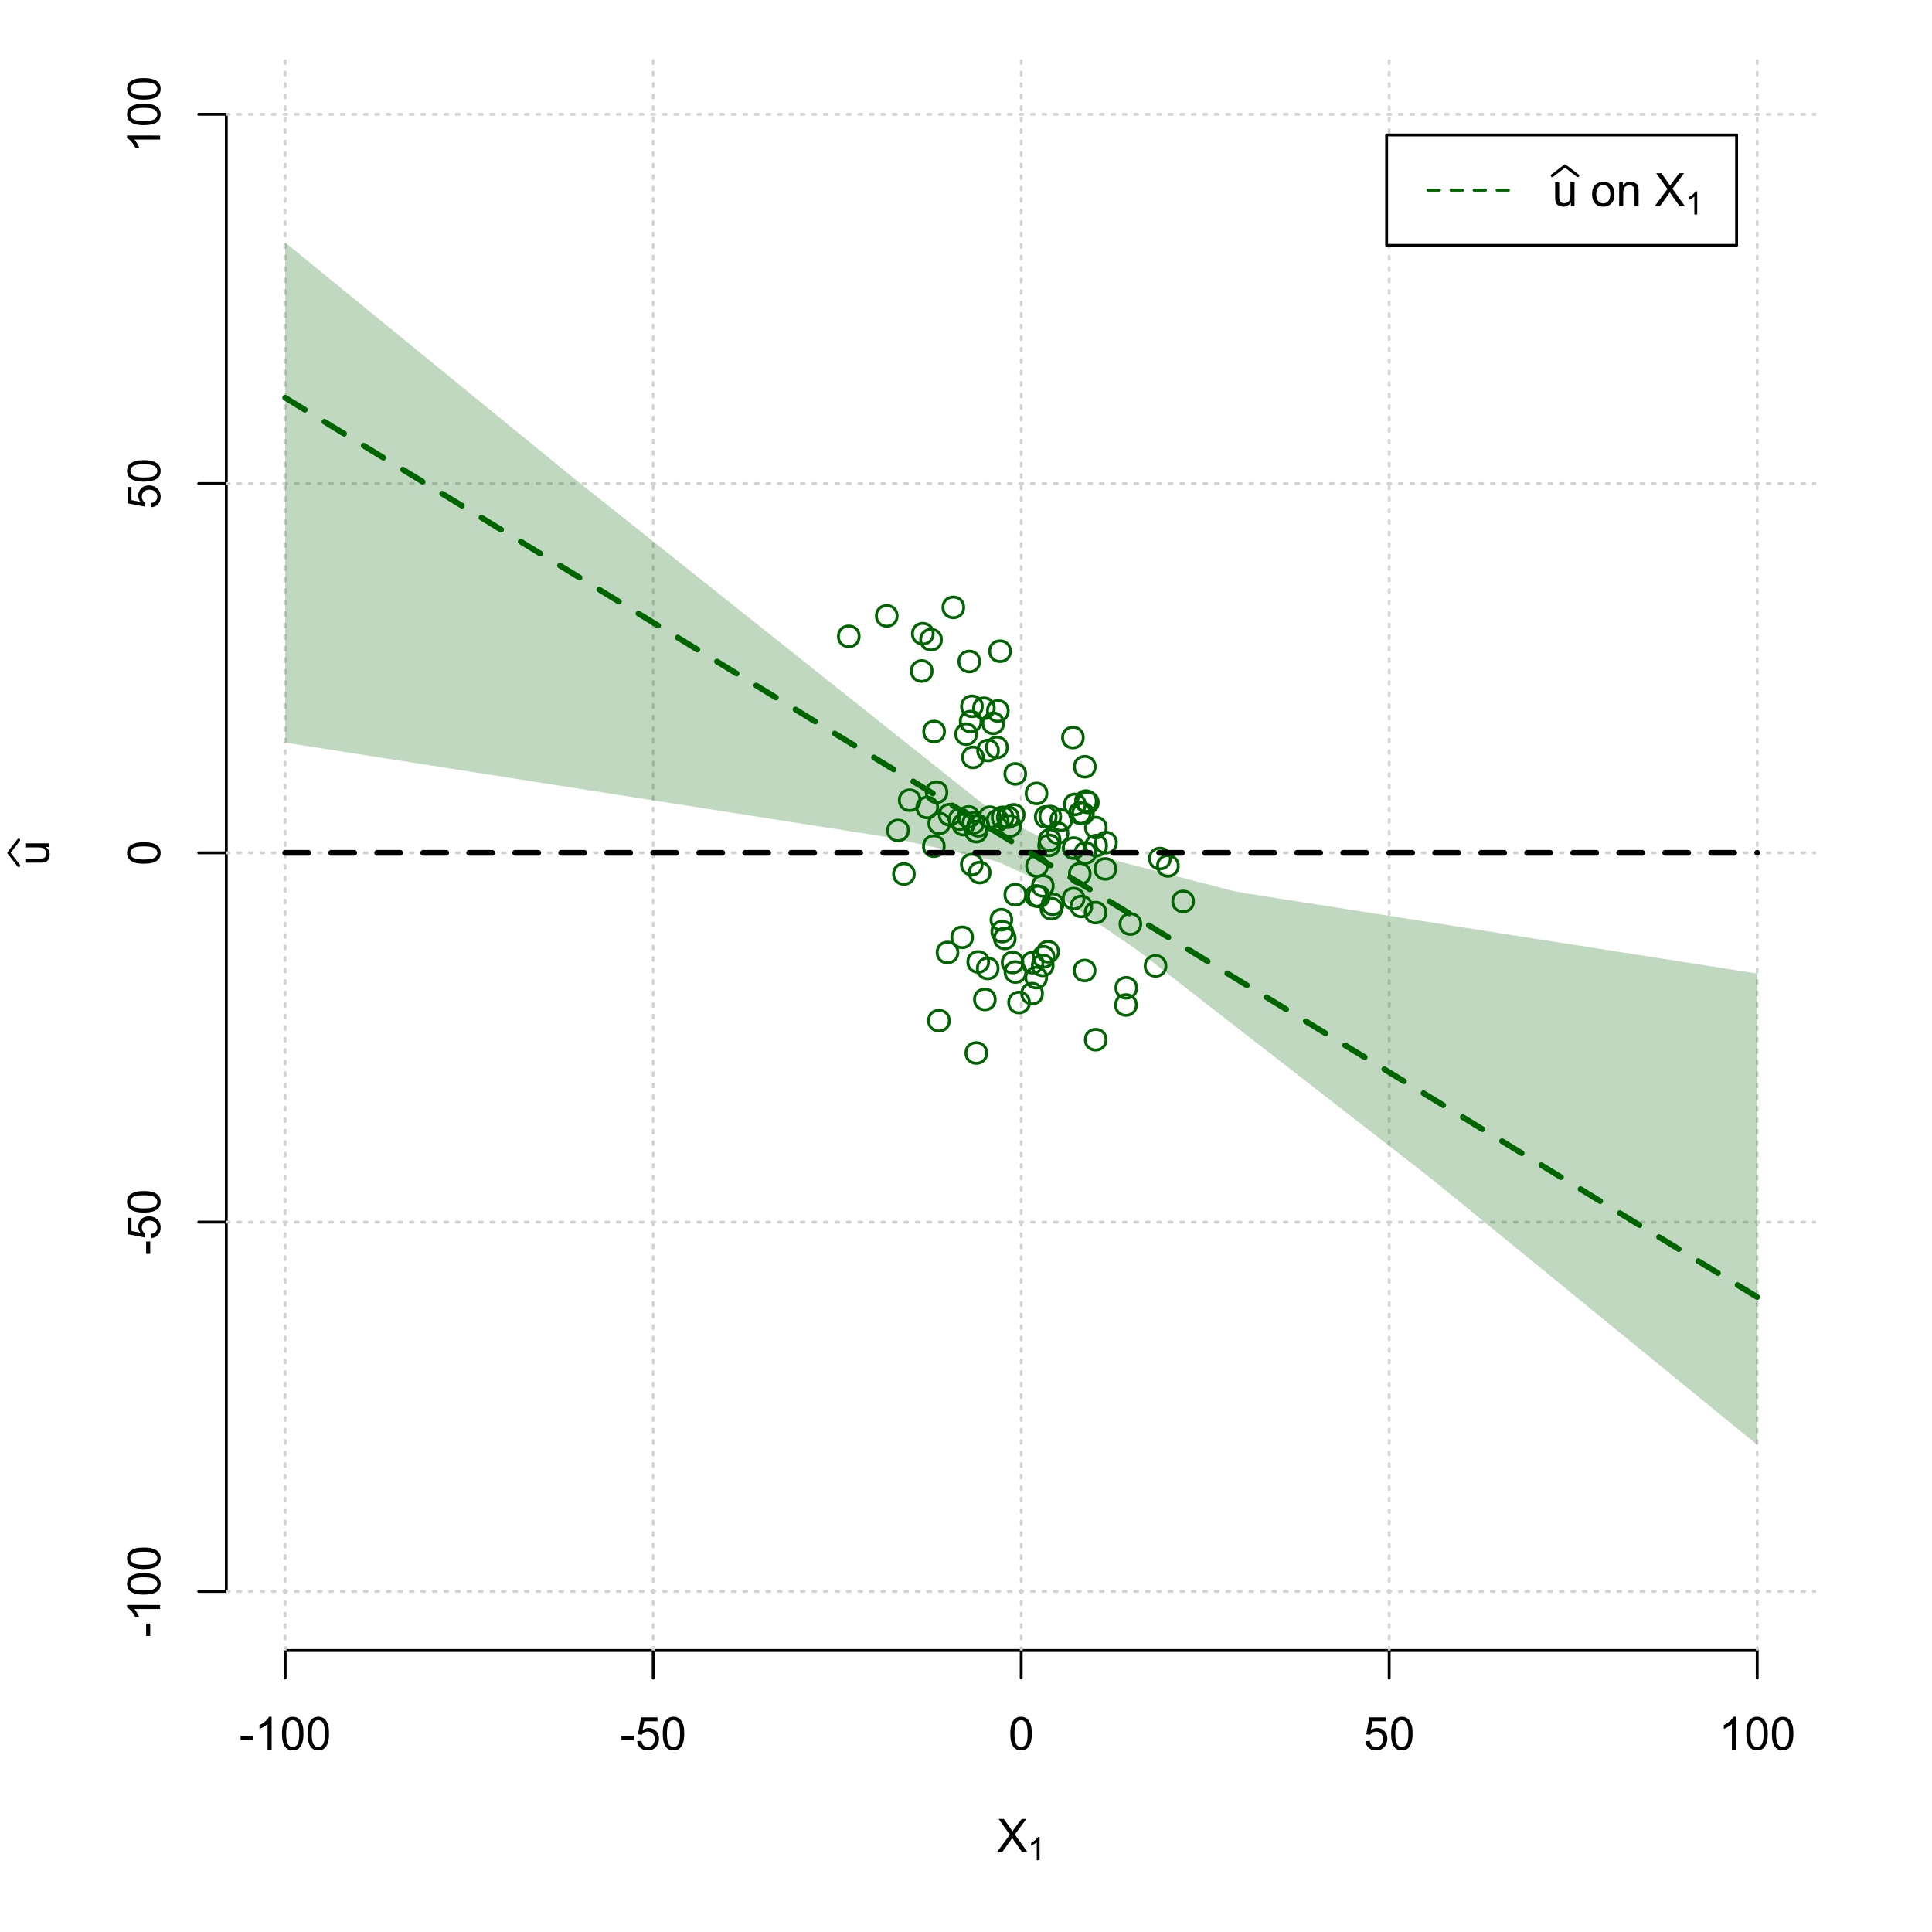 <?xml version="1.0" encoding="UTF-8"?>
<svg xmlns="http://www.w3.org/2000/svg" xmlns:xlink="http://www.w3.org/1999/xlink" width="504pt" height="504pt" viewBox="0 0 504 504" version="1.1">
<defs>
<g>
<symbol overflow="visible" id="glyph0-0">
<path style="stroke:none;" d="M 1.5 0 L 1.5 -7.5 L 7.5 -7.5 L 7.5 0 Z M 1.688 -0.188 L 7.312 -0.188 L 7.312 -7.312 L 1.688 -7.312 Z M 1.688 -0.188 "/>
</symbol>
<symbol overflow="visible" id="glyph0-1">
<path style="stroke:none;" d="M 0.055 0 L 3.375 -4.477 L 0.445 -8.59 L 1.797 -8.59 L 3.359 -6.387 C 3.68 -5.93 3.91 -5.578 4.047 -5.332 C 4.238 -5.645 4.465 -5.969 4.727 -6.312 L 6.457 -8.59 L 7.695 -8.59 L 4.676 -4.539 L 7.93 0 L 6.523 0 L 4.359 -3.062 C 4.238 -3.238 4.113 -3.43 3.984 -3.641 C 3.789 -3.324 3.652 -3.109 3.574 -2.992 L 1.418 0 Z M 0.055 0 "/>
</symbol>
<symbol overflow="visible" id="glyph0-2">
<path style="stroke:none;" d="M 0.383 -2.578 L 0.383 -3.641 L 3.621 -3.641 L 3.621 -2.578 Z M 0.383 -2.578 "/>
</symbol>
<symbol overflow="visible" id="glyph0-3">
<path style="stroke:none;" d="M 4.469 0 L 3.414 0 L 3.414 -6.719 C 3.16 -6.477 2.828 -6.234 2.414 -5.996 C 2 -5.75 1.629 -5.57 1.305 -5.449 L 1.305 -6.469 C 1.895 -6.742 2.41 -7.078 2.852 -7.477 C 3.293 -7.871 3.605 -8.254 3.789 -8.625 L 4.469 -8.625 Z M 4.469 0 "/>
</symbol>
<symbol overflow="visible" id="glyph0-4">
<path style="stroke:none;" d="M 0.5 -4.234 C 0.496 -5.246 0.602 -6.062 0.812 -6.688 C 1.02 -7.305 1.328 -7.785 1.742 -8.121 C 2.148 -8.457 2.668 -8.625 3.297 -8.625 C 3.758 -8.625 4.164 -8.531 4.512 -8.348 C 4.855 -8.16 5.141 -7.891 5.371 -7.543 C 5.594 -7.191 5.773 -6.766 5.906 -6.266 C 6.035 -5.762 6.098 -5.086 6.102 -4.234 C 6.098 -3.227 5.996 -2.414 5.789 -1.797 C 5.578 -1.176 5.266 -0.695 4.859 -0.359 C 4.445 -0.02 3.926 0.145 3.297 0.148 C 2.465 0.145 1.816 -0.148 1.348 -0.742 C 0.781 -1.457 0.496 -2.621 0.5 -4.234 Z M 1.582 -4.234 C 1.582 -2.824 1.746 -1.887 2.074 -1.418 C 2.402 -0.949 2.809 -0.715 3.297 -0.719 C 3.777 -0.715 4.184 -0.949 4.52 -1.422 C 4.848 -1.887 5.016 -2.824 5.016 -4.234 C 5.016 -5.648 4.848 -6.59 4.52 -7.055 C 4.184 -7.516 3.773 -7.746 3.289 -7.75 C 2.801 -7.746 2.414 -7.543 2.125 -7.137 C 1.762 -6.613 1.582 -5.645 1.582 -4.234 Z M 1.582 -4.234 "/>
</symbol>
<symbol overflow="visible" id="glyph0-5">
<path style="stroke:none;" d="M 0.5 -2.25 L 1.605 -2.344 C 1.684 -1.805 1.871 -1.398 2.176 -1.125 C 2.473 -0.852 2.836 -0.715 3.258 -0.719 C 3.766 -0.715 4.195 -0.906 4.547 -1.293 C 4.898 -1.672 5.074 -2.18 5.074 -2.82 C 5.074 -3.414 4.902 -3.891 4.566 -4.242 C 4.227 -4.59 3.785 -4.762 3.242 -4.766 C 2.898 -4.762 2.594 -4.684 2.32 -4.531 C 2.047 -4.375 1.832 -4.176 1.676 -3.93 L 0.688 -4.062 L 1.516 -8.473 L 5.789 -8.473 L 5.789 -7.465 L 2.359 -7.465 L 1.898 -5.156 C 2.414 -5.516 2.953 -5.695 3.523 -5.695 C 4.27 -5.695 4.902 -5.434 5.422 -4.914 C 5.934 -4.395 6.191 -3.727 6.195 -2.914 C 6.191 -2.133 5.965 -1.461 5.516 -0.898 C 4.961 -0.199 4.211 0.145 3.258 0.148 C 2.477 0.145 1.836 -0.07 1.344 -0.508 C 0.844 -0.941 0.562 -1.523 0.5 -2.25 Z M 0.5 -2.25 "/>
</symbol>
<symbol overflow="visible" id="glyph0-6">
<path style="stroke:none;" d="M 4.867 0 L 4.867 -0.914 C 4.379 -0.211 3.723 0.141 2.895 0.141 C 2.527 0.141 2.184 0.07 1.867 -0.07 C 1.547 -0.211 1.309 -0.387 1.156 -0.602 C 1 -0.812 0.895 -1.074 0.832 -1.383 C 0.785 -1.59 0.762 -1.918 0.766 -2.367 L 0.766 -6.223 L 1.82 -6.223 L 1.82 -2.773 C 1.816 -2.219 1.84 -1.848 1.887 -1.656 C 1.949 -1.379 2.09 -1.16 2.309 -1.004 C 2.523 -0.84 2.789 -0.762 3.105 -0.766 C 3.418 -0.762 3.715 -0.844 3.996 -1.008 C 4.273 -1.172 4.469 -1.391 4.586 -1.672 C 4.699 -1.949 4.758 -2.355 4.758 -2.891 L 4.758 -6.223 L 5.812 -6.223 L 5.812 0 Z M 4.867 0 "/>
</symbol>
<symbol overflow="visible" id="glyph0-7">
<path style="stroke:none;" d=""/>
</symbol>
<symbol overflow="visible" id="glyph0-8">
<path style="stroke:none;" d="M 0.398 -3.109 C 0.398 -4.262 0.719 -5.117 1.359 -5.672 C 1.895 -6.133 2.547 -6.363 3.316 -6.363 C 4.172 -6.363 4.871 -6.082 5.414 -5.52 C 5.953 -4.957 6.223 -4.184 6.227 -3.199 C 6.223 -2.398 6.102 -1.766 5.867 -1.309 C 5.625 -0.848 5.277 -0.492 4.82 -0.238 C 4.359 0.016 3.859 0.141 3.316 0.141 C 2.441 0.141 1.734 -0.137 1.203 -0.695 C 0.664 -1.254 0.398 -2.059 0.398 -3.109 Z M 1.484 -3.109 C 1.48 -2.309 1.656 -1.711 2.004 -1.32 C 2.348 -0.922 2.785 -0.727 3.316 -0.727 C 3.84 -0.727 4.273 -0.926 4.621 -1.324 C 4.969 -1.723 5.145 -2.328 5.145 -3.148 C 5.145 -3.914 4.969 -4.496 4.617 -4.895 C 4.266 -5.289 3.832 -5.488 3.316 -5.492 C 2.785 -5.488 2.348 -5.293 2.004 -4.898 C 1.656 -4.5 1.48 -3.902 1.484 -3.109 Z M 1.484 -3.109 "/>
</symbol>
<symbol overflow="visible" id="glyph0-9">
<path style="stroke:none;" d="M 0.789 0 L 0.789 -6.223 L 1.742 -6.223 L 1.742 -5.336 C 2.195 -6.02 2.855 -6.363 3.719 -6.363 C 4.09 -6.363 4.434 -6.293 4.754 -6.16 C 5.066 -6.023 5.305 -5.848 5.461 -5.633 C 5.617 -5.41 5.727 -5.152 5.789 -4.852 C 5.828 -4.656 5.848 -4.312 5.848 -3.828 L 5.848 0 L 4.793 0 L 4.793 -3.785 C 4.793 -4.215 4.75 -4.535 4.668 -4.75 C 4.586 -4.961 4.441 -5.129 4.234 -5.258 C 4.023 -5.383 3.777 -5.449 3.5 -5.449 C 3.047 -5.449 2.66 -5.305 2.332 -5.02 C 2.004 -4.734 1.84 -4.195 1.844 -3.398 L 1.844 0 Z M 0.789 0 "/>
</symbol>
<symbol overflow="visible" id="glyph1-0">
<path style="stroke:none;" d="M 1.051 0 L 1.051 -5.25 L 5.25 -5.25 L 5.25 0 Z M 1.18 -0.133 L 5.117 -0.133 L 5.117 -5.117 L 1.18 -5.117 Z M 1.18 -0.133 "/>
</symbol>
<symbol overflow="visible" id="glyph1-1">
<path style="stroke:none;" d="M 3.129 0 L 2.391 0 L 2.391 -4.703 C 2.211 -4.531 1.977 -4.363 1.691 -4.195 C 1.398 -4.023 1.141 -3.895 0.914 -3.812 L 0.914 -4.527 C 1.328 -4.719 1.688 -4.953 1.996 -5.234 C 2.305 -5.508 2.523 -5.777 2.652 -6.039 L 3.129 -6.039 Z M 3.129 0 "/>
</symbol>
<symbol overflow="visible" id="glyph2-0">
<path style="stroke:none;" d="M 0 -1.5 L -7.5 -1.5 L -7.5 -7.5 L 0 -7.5 Z M -0.188 -1.688 L -0.188 -7.312 L -7.312 -7.312 L -7.312 -1.688 Z M -0.188 -1.688 "/>
</symbol>
<symbol overflow="visible" id="glyph2-1">
<path style="stroke:none;" d="M 0 -4.867 L -0.914 -4.867 C -0.211 -4.379 0.141 -3.723 0.141 -2.895 C 0.141 -2.527 0.07 -2.184 -0.07 -1.867 C -0.211 -1.547 -0.387 -1.309 -0.598 -1.156 C -0.809 -1 -1.07 -0.895 -1.383 -0.832 C -1.59 -0.789 -1.918 -0.766 -2.367 -0.77 L -6.223 -0.77 L -6.223 -1.824 L -2.773 -1.824 C -2.219 -1.82 -1.848 -1.844 -1.656 -1.887 C -1.379 -1.949 -1.16 -2.09 -1.004 -2.309 C -0.84 -2.523 -0.762 -2.789 -0.766 -3.105 C -0.762 -3.418 -0.844 -3.715 -1.008 -3.996 C -1.172 -4.273 -1.391 -4.469 -1.672 -4.586 C -1.945 -4.699 -2.352 -4.758 -2.887 -4.758 L -6.223 -4.758 L -6.223 -5.812 L 0 -5.812 Z M 0 -4.867 "/>
</symbol>
<symbol overflow="visible" id="glyph2-2">
<path style="stroke:none;" d="M -2.578 -0.383 L -3.641 -0.383 L -3.641 -3.621 L -2.578 -3.621 Z M -2.578 -0.383 "/>
</symbol>
<symbol overflow="visible" id="glyph2-3">
<path style="stroke:none;" d="M 0 -4.469 L 0 -3.414 L -6.719 -3.418 C -6.477 -3.16 -6.234 -2.828 -5.996 -2.418 C -5.75 -2.004 -5.57 -1.633 -5.449 -1.309 L -6.469 -1.309 C -6.742 -1.895 -7.078 -2.41 -7.477 -2.852 C -7.871 -3.293 -8.254 -3.605 -8.625 -3.793 L -8.625 -4.473 Z M 0 -4.469 "/>
</symbol>
<symbol overflow="visible" id="glyph2-4">
<path style="stroke:none;" d="M -4.234 -0.5 C -5.246 -0.496 -6.062 -0.602 -6.688 -0.812 C -7.305 -1.02 -7.785 -1.328 -8.121 -1.742 C -8.457 -2.152 -8.625 -2.672 -8.625 -3.301 C -8.625 -3.758 -8.531 -4.164 -8.348 -4.512 C -8.16 -4.859 -7.891 -5.145 -7.543 -5.371 C -7.191 -5.594 -6.766 -5.773 -6.266 -5.906 C -5.762 -6.035 -5.086 -6.098 -4.234 -6.102 C -3.223 -6.098 -2.41 -5.996 -1.793 -5.789 C -1.176 -5.578 -0.695 -5.266 -0.359 -4.859 C -0.02 -4.445 0.145 -3.926 0.148 -3.297 C 0.145 -2.465 -0.148 -1.816 -0.742 -1.348 C -1.457 -0.781 -2.621 -0.496 -4.234 -0.5 Z M -4.234 -1.582 C -2.824 -1.582 -1.887 -1.746 -1.418 -2.074 C -0.949 -2.402 -0.715 -2.809 -0.719 -3.297 C -0.715 -3.777 -0.949 -4.184 -1.422 -4.52 C -1.887 -4.848 -2.824 -5.016 -4.234 -5.016 C -5.648 -5.016 -6.59 -4.848 -7.055 -4.52 C -7.516 -4.188 -7.746 -3.777 -7.75 -3.289 C -7.746 -2.801 -7.543 -2.414 -7.137 -2.129 C -6.613 -1.762 -5.645 -1.582 -4.234 -1.582 Z M -4.234 -1.582 "/>
</symbol>
<symbol overflow="visible" id="glyph2-5">
<path style="stroke:none;" d="M -2.25 -0.5 L -2.344 -1.605 C -1.805 -1.684 -1.398 -1.871 -1.125 -2.176 C -0.852 -2.473 -0.715 -2.836 -0.719 -3.258 C -0.715 -3.766 -0.906 -4.195 -1.293 -4.547 C -1.672 -4.898 -2.18 -5.074 -2.816 -5.074 C -3.414 -5.074 -3.891 -4.902 -4.242 -4.566 C -4.59 -4.227 -4.762 -3.785 -4.766 -3.242 C -4.762 -2.898 -4.684 -2.594 -4.531 -2.32 C -4.375 -2.047 -4.176 -1.832 -3.93 -1.676 L -4.062 -0.688 L -8.473 -1.52 L -8.473 -5.789 L -7.465 -5.789 L -7.465 -2.363 L -5.156 -1.898 C -5.516 -2.414 -5.695 -2.953 -5.695 -3.523 C -5.695 -4.27 -5.434 -4.902 -4.914 -5.422 C -4.395 -5.934 -3.727 -6.191 -2.91 -6.195 C -2.133 -6.191 -1.461 -5.965 -0.895 -5.516 C -0.199 -4.961 0.145 -4.211 0.148 -3.258 C 0.145 -2.477 -0.07 -1.836 -0.508 -1.344 C -0.941 -0.848 -1.523 -0.566 -2.25 -0.5 Z M -2.25 -0.5 "/>
</symbol>
</g>
<clipPath id="clip1">
  <path d="M 74 14.398 L 75 14.398 L 75 430.559 L 74 430.559 Z M 74 14.398 "/>
</clipPath>
<clipPath id="clip2">
  <path d="M 170 14.398 L 171 14.398 L 171 430.559 L 170 430.559 Z M 170 14.398 "/>
</clipPath>
<clipPath id="clip3">
  <path d="M 266 14.398 L 267 14.398 L 267 430.559 L 266 430.559 Z M 266 14.398 "/>
</clipPath>
<clipPath id="clip4">
  <path d="M 362 14.398 L 363 14.398 L 363 430.559 L 362 430.559 Z M 362 14.398 "/>
</clipPath>
<clipPath id="clip5">
  <path d="M 458 14.398 L 459 14.398 L 459 430.559 L 458 430.559 Z M 458 14.398 "/>
</clipPath>
<clipPath id="clip6">
  <path d="M 59.039 414 L 473.758 414 L 473.758 416 L 59.039 416 Z M 59.039 414 "/>
</clipPath>
<clipPath id="clip7">
  <path d="M 59.039 318 L 473.758 318 L 473.758 320 L 59.039 320 Z M 59.039 318 "/>
</clipPath>
<clipPath id="clip8">
  <path d="M 59.039 222 L 473.758 222 L 473.758 223 L 59.039 223 Z M 59.039 222 "/>
</clipPath>
<clipPath id="clip9">
  <path d="M 59.039 125 L 473.758 125 L 473.758 127 L 59.039 127 Z M 59.039 125 "/>
</clipPath>
<clipPath id="clip10">
  <path d="M 59.039 29 L 473.758 29 L 473.758 31 L 59.039 31 Z M 59.039 29 "/>
</clipPath>
</defs>
<g id="surface2226">
<rect x="0" y="0" width="504" height="504" style="fill:rgb(100%,100%,100%);fill-opacity:1;stroke:none;"/>
<g style="fill:rgb(0%,0%,0%);fill-opacity:1;">
  <use xlink:href="#glyph0-1" x="260.062" y="483.102"/>
</g>
<g style="fill:rgb(0%,0%,0%);fill-opacity:1;">
  <use xlink:href="#glyph1-1" x="268.066" y="485.281"/>
</g>
<g style="fill:rgb(0%,0%,0%);fill-opacity:1;">
  <use xlink:href="#glyph2-1" x="12.82" y="225.816"/>
</g>
<path style="fill:none;stroke-width:0.75;stroke-linecap:round;stroke-linejoin:round;stroke:rgb(0%,0%,0%);stroke-opacity:1;stroke-miterlimit:10;" d="M 4.879 225.816 L 2.301 222.48 L 4.879 219.145 "/>
<path style="fill:none;stroke-width:0.75;stroke-linecap:round;stroke-linejoin:round;stroke:rgb(0%,0%,0%);stroke-opacity:1;stroke-miterlimit:10;" d="M 74.398 430.559 L 458.398 430.559 "/>
<path style="fill:none;stroke-width:0.75;stroke-linecap:round;stroke-linejoin:round;stroke:rgb(0%,0%,0%);stroke-opacity:1;stroke-miterlimit:10;" d="M 74.398 430.559 L 74.398 437.762 "/>
<path style="fill:none;stroke-width:0.75;stroke-linecap:round;stroke-linejoin:round;stroke:rgb(0%,0%,0%);stroke-opacity:1;stroke-miterlimit:10;" d="M 170.398 430.559 L 170.398 437.762 "/>
<path style="fill:none;stroke-width:0.75;stroke-linecap:round;stroke-linejoin:round;stroke:rgb(0%,0%,0%);stroke-opacity:1;stroke-miterlimit:10;" d="M 266.398 430.559 L 266.398 437.762 "/>
<path style="fill:none;stroke-width:0.75;stroke-linecap:round;stroke-linejoin:round;stroke:rgb(0%,0%,0%);stroke-opacity:1;stroke-miterlimit:10;" d="M 362.398 430.559 L 362.398 437.762 "/>
<path style="fill:none;stroke-width:0.75;stroke-linecap:round;stroke-linejoin:round;stroke:rgb(0%,0%,0%);stroke-opacity:1;stroke-miterlimit:10;" d="M 458.398 430.559 L 458.398 437.762 "/>
<g style="fill:rgb(0%,0%,0%);fill-opacity:1;">
  <use xlink:href="#glyph0-2" x="62.391" y="456.48"/>
  <use xlink:href="#glyph0-3" x="66.387" y="456.48"/>
  <use xlink:href="#glyph0-4" x="73.061" y="456.48"/>
  <use xlink:href="#glyph0-4" x="79.734" y="456.48"/>
</g>
<g style="fill:rgb(0%,0%,0%);fill-opacity:1;">
  <use xlink:href="#glyph0-2" x="161.727" y="456.48"/>
  <use xlink:href="#glyph0-5" x="165.723" y="456.48"/>
  <use xlink:href="#glyph0-4" x="172.396" y="456.48"/>
</g>
<g style="fill:rgb(0%,0%,0%);fill-opacity:1;">
  <use xlink:href="#glyph0-4" x="263.062" y="456.48"/>
</g>
<g style="fill:rgb(0%,0%,0%);fill-opacity:1;">
  <use xlink:href="#glyph0-5" x="355.727" y="456.48"/>
  <use xlink:href="#glyph0-4" x="362.4" y="456.48"/>
</g>
<g style="fill:rgb(0%,0%,0%);fill-opacity:1;">
  <use xlink:href="#glyph0-3" x="448.387" y="456.48"/>
  <use xlink:href="#glyph0-4" x="455.061" y="456.48"/>
  <use xlink:href="#glyph0-4" x="461.734" y="456.48"/>
</g>
<path style="fill:none;stroke-width:0.75;stroke-linecap:round;stroke-linejoin:round;stroke:rgb(0%,0%,0%);stroke-opacity:1;stroke-miterlimit:10;" d="M 59.039 415.148 L 59.039 29.812 "/>
<path style="fill:none;stroke-width:0.75;stroke-linecap:round;stroke-linejoin:round;stroke:rgb(0%,0%,0%);stroke-opacity:1;stroke-miterlimit:10;" d="M 59.039 415.148 L 51.84 415.148 "/>
<path style="fill:none;stroke-width:0.75;stroke-linecap:round;stroke-linejoin:round;stroke:rgb(0%,0%,0%);stroke-opacity:1;stroke-miterlimit:10;" d="M 59.039 318.812 L 51.84 318.812 "/>
<path style="fill:none;stroke-width:0.75;stroke-linecap:round;stroke-linejoin:round;stroke:rgb(0%,0%,0%);stroke-opacity:1;stroke-miterlimit:10;" d="M 59.039 222.48 L 51.84 222.48 "/>
<path style="fill:none;stroke-width:0.75;stroke-linecap:round;stroke-linejoin:round;stroke:rgb(0%,0%,0%);stroke-opacity:1;stroke-miterlimit:10;" d="M 59.039 126.148 L 51.84 126.148 "/>
<path style="fill:none;stroke-width:0.75;stroke-linecap:round;stroke-linejoin:round;stroke:rgb(0%,0%,0%);stroke-opacity:1;stroke-miterlimit:10;" d="M 59.039 29.812 L 51.84 29.812 "/>
<g style="fill:rgb(0%,0%,0%);fill-opacity:1;">
  <use xlink:href="#glyph2-2" x="41.762" y="427.156"/>
  <use xlink:href="#glyph2-3" x="41.762" y="423.16"/>
  <use xlink:href="#glyph2-4" x="41.762" y="416.486"/>
  <use xlink:href="#glyph2-4" x="41.762" y="409.812"/>
</g>
<g style="fill:rgb(0%,0%,0%);fill-opacity:1;">
  <use xlink:href="#glyph2-2" x="41.762" y="327.484"/>
  <use xlink:href="#glyph2-5" x="41.762" y="323.488"/>
  <use xlink:href="#glyph2-4" x="41.762" y="316.814"/>
</g>
<g style="fill:rgb(0%,0%,0%);fill-opacity:1;">
  <use xlink:href="#glyph2-4" x="41.762" y="225.816"/>
</g>
<g style="fill:rgb(0%,0%,0%);fill-opacity:1;">
  <use xlink:href="#glyph2-5" x="41.762" y="132.82"/>
  <use xlink:href="#glyph2-4" x="41.762" y="126.146"/>
</g>
<g style="fill:rgb(0%,0%,0%);fill-opacity:1;">
  <use xlink:href="#glyph2-3" x="41.762" y="39.824"/>
  <use xlink:href="#glyph2-4" x="41.762" y="33.15"/>
  <use xlink:href="#glyph2-4" x="41.762" y="26.477"/>
</g>
<g clip-path="url(#clip1)" clip-rule="nonzero">
<path style="fill:none;stroke-width:0.75;stroke-linecap:round;stroke-linejoin:round;stroke:rgb(82.745%,82.745%,82.745%);stroke-opacity:1;stroke-dasharray:0.75,2.25;stroke-miterlimit:10;" d="M 74.398 430.559 L 74.398 14.398 "/>
</g>
<g clip-path="url(#clip2)" clip-rule="nonzero">
<path style="fill:none;stroke-width:0.75;stroke-linecap:round;stroke-linejoin:round;stroke:rgb(82.745%,82.745%,82.745%);stroke-opacity:1;stroke-dasharray:0.75,2.25;stroke-miterlimit:10;" d="M 170.398 430.559 L 170.398 14.398 "/>
</g>
<g clip-path="url(#clip3)" clip-rule="nonzero">
<path style="fill:none;stroke-width:0.75;stroke-linecap:round;stroke-linejoin:round;stroke:rgb(82.745%,82.745%,82.745%);stroke-opacity:1;stroke-dasharray:0.75,2.25;stroke-miterlimit:10;" d="M 266.398 430.559 L 266.398 14.398 "/>
</g>
<g clip-path="url(#clip4)" clip-rule="nonzero">
<path style="fill:none;stroke-width:0.75;stroke-linecap:round;stroke-linejoin:round;stroke:rgb(82.745%,82.745%,82.745%);stroke-opacity:1;stroke-dasharray:0.75,2.25;stroke-miterlimit:10;" d="M 362.398 430.559 L 362.398 14.398 "/>
</g>
<g clip-path="url(#clip5)" clip-rule="nonzero">
<path style="fill:none;stroke-width:0.75;stroke-linecap:round;stroke-linejoin:round;stroke:rgb(82.745%,82.745%,82.745%);stroke-opacity:1;stroke-dasharray:0.75,2.25;stroke-miterlimit:10;" d="M 458.398 430.559 L 458.398 14.398 "/>
</g>
<g clip-path="url(#clip6)" clip-rule="nonzero">
<path style="fill:none;stroke-width:0.75;stroke-linecap:round;stroke-linejoin:round;stroke:rgb(82.745%,82.745%,82.745%);stroke-opacity:1;stroke-dasharray:0.75,2.25;stroke-miterlimit:10;" d="M 59.039 415.148 L 473.762 415.148 "/>
</g>
<g clip-path="url(#clip7)" clip-rule="nonzero">
<path style="fill:none;stroke-width:0.75;stroke-linecap:round;stroke-linejoin:round;stroke:rgb(82.745%,82.745%,82.745%);stroke-opacity:1;stroke-dasharray:0.75,2.25;stroke-miterlimit:10;" d="M 59.039 318.812 L 473.762 318.812 "/>
</g>
<g clip-path="url(#clip8)" clip-rule="nonzero">
<path style="fill:none;stroke-width:0.75;stroke-linecap:round;stroke-linejoin:round;stroke:rgb(82.745%,82.745%,82.745%);stroke-opacity:1;stroke-dasharray:0.75,2.25;stroke-miterlimit:10;" d="M 59.039 222.48 L 473.762 222.48 "/>
</g>
<g clip-path="url(#clip9)" clip-rule="nonzero">
<path style="fill:none;stroke-width:0.75;stroke-linecap:round;stroke-linejoin:round;stroke:rgb(82.745%,82.745%,82.745%);stroke-opacity:1;stroke-dasharray:0.75,2.25;stroke-miterlimit:10;" d="M 59.039 126.148 L 473.762 126.148 "/>
</g>
<g clip-path="url(#clip10)" clip-rule="nonzero">
<path style="fill:none;stroke-width:0.75;stroke-linecap:round;stroke-linejoin:round;stroke:rgb(82.745%,82.745%,82.745%);stroke-opacity:1;stroke-dasharray:0.75,2.25;stroke-miterlimit:10;" d="M 59.039 29.812 L 473.762 29.812 "/>
</g>
<path style=" stroke:none;fill-rule:nonzero;fill:rgb(0%,39.216%,0%);fill-opacity:0.251;" d="M 74.398 29.812 L 74.398 63.27 L 76.32 64.836 L 78.238 66.406 L 80.16 67.973 L 82.078 69.543 L 84 71.109 L 85.922 72.68 L 87.84 74.246 L 89.762 75.816 L 91.68 77.383 L 93.602 78.949 L 95.52 80.52 L 97.441 82.086 L 99.359 83.656 L 101.281 85.223 L 103.199 86.793 L 105.121 88.359 L 107.039 89.93 L 108.961 91.496 L 110.879 93.066 L 112.801 94.633 L 114.719 96.203 L 116.641 97.77 L 118.559 99.34 L 120.48 100.906 L 122.398 102.477 L 124.32 104.043 L 126.238 105.613 L 128.16 107.18 L 130.078 108.746 L 132 110.316 L 133.922 111.883 L 135.84 113.453 L 137.762 115.02 L 139.68 116.59 L 141.602 118.156 L 143.52 119.727 L 145.441 121.293 L 147.359 122.863 L 149.281 124.43 L 151.199 125.969 L 153.121 127.496 L 155.039 129.027 L 156.961 130.555 L 158.879 132.082 L 160.801 133.609 L 162.719 135.141 L 164.641 136.668 L 166.559 138.195 L 168.48 139.723 L 170.398 141.25 L 172.32 142.781 L 174.238 144.309 L 176.16 145.836 L 178.078 147.363 L 180 148.895 L 181.922 150.422 L 183.84 151.949 L 185.762 153.477 L 187.68 155.004 L 189.602 156.535 L 191.52 158.062 L 193.441 159.59 L 195.359 161.117 L 197.281 162.648 L 199.199 164.176 L 201.121 165.703 L 203.039 167.23 L 204.961 168.758 L 206.879 170.289 L 208.801 171.816 L 210.719 173.344 L 212.641 174.871 L 214.559 176.402 L 216.48 177.93 L 218.398 179.457 L 220.32 180.984 L 222.238 182.512 L 224.16 184.043 L 226.078 185.57 L 229.922 188.625 L 231.84 190.152 L 233.762 191.684 L 235.68 193.211 L 237.602 194.738 L 239.52 196.266 L 241.441 197.797 L 243.359 199.324 L 245.281 200.852 L 247.199 202.379 L 249.121 203.906 L 251.039 205.438 L 252.961 206.965 L 254.879 208.492 L 256.801 210.02 L 258.719 211.551 L 260.641 212.996 L 262.559 213.953 L 264.48 214.91 L 266.398 215.867 L 268.32 216.824 L 270.238 217.781 L 272.16 218.738 L 274.078 219.695 L 276 220.629 L 277.922 221.121 L 279.84 221.617 L 281.762 222.113 L 283.68 222.609 L 285.602 223.102 L 287.52 223.598 L 289.441 224.094 L 291.359 224.586 L 293.281 225.082 L 295.199 225.578 L 297.121 226.074 L 299.039 226.566 L 300.961 227.062 L 302.879 227.559 L 304.801 228.051 L 306.719 228.547 L 308.641 229.043 L 310.559 229.539 L 312.48 230.031 L 314.398 230.527 L 316.32 231.023 L 318.238 231.516 L 320.16 232.012 L 322.078 232.508 L 324 232.883 L 325.922 233.184 L 327.84 233.484 L 329.762 233.785 L 331.68 234.086 L 333.602 234.391 L 335.52 234.691 L 337.441 234.992 L 339.359 235.293 L 341.281 235.594 L 343.199 235.895 L 345.121 236.195 L 347.039 236.496 L 348.961 236.801 L 350.879 237.102 L 352.801 237.402 L 354.719 237.703 L 356.641 238.004 L 358.559 238.305 L 360.48 238.605 L 362.398 238.906 L 364.32 239.207 L 366.238 239.512 L 368.16 239.812 L 370.078 240.113 L 373.922 240.715 L 375.84 241.016 L 377.762 241.316 L 379.68 241.617 L 381.602 241.922 L 383.52 242.223 L 385.441 242.523 L 387.359 242.824 L 389.281 243.125 L 391.199 243.426 L 393.121 243.727 L 395.039 244.027 L 396.961 244.328 L 398.879 244.633 L 400.801 244.934 L 402.719 245.234 L 404.641 245.535 L 406.559 245.836 L 408.48 246.137 L 410.398 246.438 L 412.32 246.738 L 414.238 247.039 L 416.16 247.344 L 418.078 247.645 L 421.922 248.246 L 423.84 248.547 L 425.762 248.848 L 427.68 249.148 L 429.602 249.449 L 431.52 249.754 L 433.441 250.055 L 435.359 250.355 L 437.281 250.656 L 439.199 250.957 L 441.121 251.258 L 443.039 251.559 L 444.961 251.859 L 446.879 252.16 L 448.801 252.465 L 450.719 252.766 L 452.641 253.066 L 454.559 253.367 L 456.48 253.668 L 458.398 253.969 L 458.398 415.148 L 458.398 376.918 L 456.48 375.352 L 454.559 373.781 L 452.641 372.215 L 450.719 370.645 L 448.801 369.078 L 446.879 367.512 L 444.961 365.941 L 443.039 364.375 L 441.121 362.805 L 439.199 361.238 L 437.281 359.668 L 435.359 358.102 L 433.441 356.531 L 431.52 354.965 L 429.602 353.395 L 427.68 351.828 L 425.762 350.258 L 423.84 348.691 L 421.922 347.121 L 420 345.555 L 418.078 343.984 L 416.16 342.418 L 414.238 340.848 L 412.32 339.281 L 410.398 337.715 L 408.48 336.145 L 406.559 334.578 L 404.641 333.008 L 402.719 331.441 L 400.801 329.871 L 398.879 328.305 L 396.961 326.734 L 395.039 325.168 L 393.121 323.598 L 391.199 322.031 L 389.281 320.461 L 387.359 318.895 L 385.441 317.324 L 383.52 315.758 L 381.602 314.188 L 379.68 312.621 L 377.762 311.055 L 375.84 309.484 L 373.922 307.918 L 372 306.406 L 370.078 304.91 L 368.16 303.418 L 366.238 301.926 L 364.32 300.434 L 362.398 298.941 L 360.48 297.449 L 358.559 295.953 L 356.641 294.461 L 354.719 292.969 L 352.801 291.477 L 350.879 289.984 L 348.961 288.492 L 347.039 286.996 L 345.121 285.504 L 343.199 284.012 L 341.281 282.52 L 339.359 281.027 L 337.441 279.535 L 335.52 278.043 L 333.602 276.547 L 331.68 275.055 L 329.762 273.562 L 327.84 272.07 L 325.922 270.578 L 324 269.086 L 322.078 267.59 L 320.16 266.098 L 318.238 264.605 L 316.32 263.113 L 314.398 261.621 L 312.48 260.129 L 310.559 258.633 L 308.641 257.141 L 306.719 255.648 L 304.801 254.156 L 302.879 252.664 L 300.961 251.172 L 299.039 249.676 L 297.121 248.184 L 295.199 246.84 L 293.281 245.531 L 291.359 244.219 L 289.441 242.91 L 287.52 241.602 L 285.602 240.289 L 283.68 238.98 L 281.762 237.668 L 279.84 236.359 L 277.922 235.047 L 274.078 232.43 L 272.16 231.117 L 270.238 229.809 L 268.32 228.496 L 266.398 227.586 L 264.48 226.711 L 262.559 225.836 L 260.641 224.961 L 258.719 224.359 L 256.801 223.934 L 254.879 223.508 L 252.961 223.086 L 251.039 222.66 L 249.121 222.234 L 247.199 221.809 L 245.281 221.383 L 243.359 220.957 L 241.441 220.531 L 239.52 220.105 L 237.602 219.68 L 235.68 219.254 L 233.762 218.828 L 231.84 218.422 L 229.922 218.121 L 226.078 217.52 L 224.16 217.219 L 222.238 216.918 L 220.32 216.617 L 218.398 216.316 L 216.48 216.016 L 214.559 215.711 L 212.641 215.41 L 210.719 215.109 L 208.801 214.809 L 206.879 214.508 L 204.961 214.207 L 203.039 213.906 L 201.121 213.605 L 199.199 213.301 L 197.281 213 L 195.359 212.699 L 193.441 212.398 L 191.52 212.098 L 189.602 211.797 L 187.68 211.496 L 185.762 211.195 L 183.84 210.895 L 181.922 210.59 L 178.078 209.988 L 176.16 209.688 L 174.238 209.387 L 172.32 209.086 L 170.398 208.785 L 168.48 208.484 L 166.559 208.184 L 164.641 207.879 L 162.719 207.578 L 160.801 207.277 L 158.879 206.977 L 156.961 206.676 L 155.039 206.375 L 153.121 206.074 L 151.199 205.773 L 149.281 205.469 L 147.359 205.168 L 145.441 204.867 L 143.52 204.566 L 141.602 204.266 L 139.68 203.965 L 137.762 203.664 L 135.84 203.363 L 133.922 203.062 L 132 202.758 L 130.078 202.457 L 128.16 202.156 L 126.238 201.855 L 124.32 201.555 L 122.398 201.254 L 120.48 200.953 L 118.559 200.652 L 116.641 200.352 L 114.719 200.047 L 112.801 199.746 L 110.879 199.445 L 108.961 199.145 L 107.039 198.844 L 105.121 198.543 L 103.199 198.242 L 101.281 197.941 L 99.359 197.637 L 97.441 197.336 L 95.52 197.035 L 93.602 196.734 L 91.68 196.434 L 89.762 196.133 L 87.84 195.832 L 85.922 195.531 L 84 195.23 L 82.078 194.926 L 80.16 194.625 L 78.238 194.324 L 76.32 194.023 L 74.398 193.723 Z M 74.398 29.812 "/>
<path style="fill:none;stroke-width:0.75;stroke-linecap:round;stroke-linejoin:round;stroke:rgb(0%,39.216%,0%);stroke-opacity:1;stroke-miterlimit:10;" d="M 285.648 253.172 C 285.648 256.77 280.25 256.77 280.25 253.172 C 280.25 249.57 285.648 249.57 285.648 253.172 "/>
<path style="fill:none;stroke-width:0.75;stroke-linecap:round;stroke-linejoin:round;stroke:rgb(0%,39.216%,0%);stroke-opacity:1;stroke-miterlimit:10;" d="M 291.059 226.676 C 291.059 230.277 285.66 230.277 285.66 226.676 C 285.66 223.078 291.059 223.078 291.059 226.676 "/>
<path style="fill:none;stroke-width:0.75;stroke-linecap:round;stroke-linejoin:round;stroke:rgb(0%,39.216%,0%);stroke-opacity:1;stroke-miterlimit:10;" d="M 260.367 252.629 C 260.367 256.23 254.969 256.23 254.969 252.629 C 254.969 249.027 260.367 249.027 260.367 252.629 "/>
<path style="fill:none;stroke-width:0.75;stroke-linecap:round;stroke-linejoin:round;stroke:rgb(0%,39.216%,0%);stroke-opacity:1;stroke-miterlimit:10;" d="M 259.371 184.77 C 259.371 188.367 253.973 188.367 253.973 184.77 C 253.973 181.168 259.371 181.168 259.371 184.77 "/>
<path style="fill:none;stroke-width:0.75;stroke-linecap:round;stroke-linejoin:round;stroke:rgb(0%,39.216%,0%);stroke-opacity:1;stroke-miterlimit:10;" d="M 257.891 250.941 C 257.891 254.543 252.488 254.543 252.488 250.941 C 252.488 247.344 257.891 247.344 257.891 250.941 "/>
<path style="fill:none;stroke-width:0.75;stroke-linecap:round;stroke-linejoin:round;stroke:rgb(0%,39.216%,0%);stroke-opacity:1;stroke-miterlimit:10;" d="M 273.027 233.715 C 273.027 237.316 267.629 237.316 267.629 233.715 C 267.629 230.113 273.027 230.113 273.027 233.715 "/>
<path style="fill:none;stroke-width:0.75;stroke-linecap:round;stroke-linejoin:round;stroke:rgb(0%,39.216%,0%);stroke-opacity:1;stroke-miterlimit:10;" d="M 273.707 233.844 C 273.707 237.441 268.309 237.441 268.309 233.844 C 268.309 230.242 273.707 230.242 273.707 233.844 "/>
<path style="fill:none;stroke-width:0.75;stroke-linecap:round;stroke-linejoin:round;stroke:rgb(0%,39.216%,0%);stroke-opacity:1;stroke-miterlimit:10;" d="M 267.551 201.891 C 267.551 205.488 262.148 205.488 262.148 201.891 C 262.148 198.289 267.551 198.289 267.551 201.891 "/>
<path style="fill:none;stroke-width:0.75;stroke-linecap:round;stroke-linejoin:round;stroke:rgb(0%,39.216%,0%);stroke-opacity:1;stroke-miterlimit:10;" d="M 273.008 255.027 C 273.008 258.625 267.609 258.625 267.609 255.027 C 267.609 251.426 273.008 251.426 273.008 255.027 "/>
<path style="fill:none;stroke-width:0.75;stroke-linecap:round;stroke-linejoin:round;stroke:rgb(0%,39.216%,0%);stroke-opacity:1;stroke-miterlimit:10;" d="M 297.586 241.059 C 297.586 244.656 292.184 244.656 292.184 241.059 C 292.184 237.457 297.586 237.457 297.586 241.059 "/>
<path style="fill:none;stroke-width:0.75;stroke-linecap:round;stroke-linejoin:round;stroke:rgb(0%,39.216%,0%);stroke-opacity:1;stroke-miterlimit:10;" d="M 247.645 266.258 C 247.645 269.859 242.242 269.859 242.242 266.258 C 242.242 262.66 247.645 262.66 247.645 266.258 "/>
<path style="fill:none;stroke-width:0.75;stroke-linecap:round;stroke-linejoin:round;stroke:rgb(0%,39.216%,0%);stroke-opacity:1;stroke-miterlimit:10;" d="M 284.422 212.109 C 284.422 215.707 279.023 215.707 279.023 212.109 C 279.023 208.508 284.422 208.508 284.422 212.109 "/>
<path style="fill:none;stroke-width:0.75;stroke-linecap:round;stroke-linejoin:round;stroke:rgb(0%,39.216%,0%);stroke-opacity:1;stroke-miterlimit:10;" d="M 253.703 244.52 C 253.703 248.117 248.305 248.117 248.305 244.52 C 248.305 240.918 253.703 240.918 253.703 244.52 "/>
<path style="fill:none;stroke-width:0.75;stroke-linecap:round;stroke-linejoin:round;stroke:rgb(0%,39.216%,0%);stroke-opacity:1;stroke-miterlimit:10;" d="M 276.523 219.156 C 276.523 222.754 271.125 222.754 271.125 219.156 C 271.125 215.555 276.523 215.555 276.523 219.156 "/>
<path style="fill:none;stroke-width:0.75;stroke-linecap:round;stroke-linejoin:round;stroke:rgb(0%,39.216%,0%);stroke-opacity:1;stroke-miterlimit:10;" d="M 245.582 166.867 C 245.582 170.469 240.18 170.469 240.18 166.867 C 240.18 163.27 245.582 163.27 245.582 166.867 "/>
<path style="fill:none;stroke-width:0.75;stroke-linecap:round;stroke-linejoin:round;stroke:rgb(0%,39.216%,0%);stroke-opacity:1;stroke-miterlimit:10;" d="M 255.379 213.109 C 255.379 216.707 249.977 216.707 249.977 213.109 C 249.977 209.508 255.379 209.508 255.379 213.109 "/>
<path style="fill:none;stroke-width:0.75;stroke-linecap:round;stroke-linejoin:round;stroke:rgb(0%,39.216%,0%);stroke-opacity:1;stroke-miterlimit:10;" d="M 271.945 259.199 C 271.945 262.797 266.547 262.797 266.547 259.199 C 266.547 255.598 271.945 255.598 271.945 259.199 "/>
<path style="fill:none;stroke-width:0.75;stroke-linecap:round;stroke-linejoin:round;stroke:rgb(0%,39.216%,0%);stroke-opacity:1;stroke-miterlimit:10;" d="M 276.973 237.043 C 276.973 240.641 271.574 240.641 271.574 237.043 C 271.574 233.441 276.973 233.441 276.973 237.043 "/>
<path style="fill:none;stroke-width:0.75;stroke-linecap:round;stroke-linejoin:round;stroke:rgb(0%,39.216%,0%);stroke-opacity:1;stroke-miterlimit:10;" d="M 256.211 225.531 C 256.211 229.133 250.812 229.133 250.812 225.531 C 250.812 221.934 256.211 221.934 256.211 225.531 "/>
<path style="fill:none;stroke-width:0.75;stroke-linecap:round;stroke-linejoin:round;stroke:rgb(0%,39.216%,0%);stroke-opacity:1;stroke-miterlimit:10;" d="M 256.523 197.578 C 256.523 201.18 251.125 201.18 251.125 197.578 C 251.125 193.98 256.523 193.98 256.523 197.578 "/>
<path style="fill:none;stroke-width:0.75;stroke-linecap:round;stroke-linejoin:round;stroke:rgb(0%,39.216%,0%);stroke-opacity:1;stroke-miterlimit:10;" d="M 261.789 188.695 C 261.789 192.297 256.391 192.297 256.391 188.695 C 256.391 185.094 261.789 185.094 261.789 188.695 "/>
<path style="fill:none;stroke-width:0.75;stroke-linecap:round;stroke-linejoin:round;stroke:rgb(0%,39.216%,0%);stroke-opacity:1;stroke-miterlimit:10;" d="M 260.453 195.777 C 260.453 199.375 255.055 199.375 255.055 195.777 C 255.055 192.176 260.453 192.176 260.453 195.777 "/>
<path style="fill:none;stroke-width:0.75;stroke-linecap:round;stroke-linejoin:round;stroke:rgb(0%,39.216%,0%);stroke-opacity:1;stroke-miterlimit:10;" d="M 264.156 243.035 C 264.156 246.637 258.754 246.637 258.754 243.035 C 258.754 239.438 264.156 239.438 264.156 243.035 "/>
<path style="fill:none;stroke-width:0.75;stroke-linecap:round;stroke-linejoin:round;stroke:rgb(0%,39.216%,0%);stroke-opacity:1;stroke-miterlimit:10;" d="M 240.008 208.742 C 240.008 212.344 234.609 212.344 234.609 208.742 C 234.609 205.145 240.008 205.145 240.008 208.742 "/>
<path style="fill:none;stroke-width:0.75;stroke-linecap:round;stroke-linejoin:round;stroke:rgb(0%,39.216%,0%);stroke-opacity:1;stroke-miterlimit:10;" d="M 311.344 235.152 C 311.344 238.75 305.941 238.75 305.941 235.152 C 305.941 231.551 311.344 231.551 311.344 235.152 "/>
<path style="fill:none;stroke-width:0.75;stroke-linecap:round;stroke-linejoin:round;stroke:rgb(0%,39.216%,0%);stroke-opacity:1;stroke-miterlimit:10;" d="M 257.383 274.691 C 257.383 278.289 251.984 278.289 251.984 274.691 C 251.984 271.09 257.383 271.09 257.383 274.691 "/>
<path style="fill:none;stroke-width:0.75;stroke-linecap:round;stroke-linejoin:round;stroke:rgb(0%,39.216%,0%);stroke-opacity:1;stroke-miterlimit:10;" d="M 254.738 191.523 C 254.738 195.125 249.34 195.125 249.34 191.523 C 249.34 187.926 254.738 187.926 254.738 191.523 "/>
<path style="fill:none;stroke-width:0.75;stroke-linecap:round;stroke-linejoin:round;stroke:rgb(0%,39.216%,0%);stroke-opacity:1;stroke-miterlimit:10;" d="M 265.629 213.188 C 265.629 216.785 260.227 216.785 260.227 213.188 C 260.227 209.586 265.629 209.586 265.629 213.188 "/>
<path style="fill:none;stroke-width:0.75;stroke-linecap:round;stroke-linejoin:round;stroke:rgb(0%,39.216%,0%);stroke-opacity:1;stroke-miterlimit:10;" d="M 288.574 215.895 C 288.574 219.496 283.172 219.496 283.172 215.895 C 283.172 212.293 288.574 212.293 288.574 215.895 "/>
<path style="fill:none;stroke-width:0.75;stroke-linecap:round;stroke-linejoin:round;stroke:rgb(0%,39.216%,0%);stroke-opacity:1;stroke-miterlimit:10;" d="M 263.578 169.879 C 263.578 173.477 258.18 173.477 258.18 169.879 C 258.18 166.277 263.578 166.277 263.578 169.879 "/>
<path style="fill:none;stroke-width:0.75;stroke-linecap:round;stroke-linejoin:round;stroke:rgb(0%,39.216%,0%);stroke-opacity:1;stroke-miterlimit:10;" d="M 259.617 260.727 C 259.617 264.324 254.219 264.324 254.219 260.727 C 254.219 257.125 259.617 257.125 259.617 260.727 "/>
<path style="fill:none;stroke-width:0.75;stroke-linecap:round;stroke-linejoin:round;stroke:rgb(0%,39.216%,0%);stroke-opacity:1;stroke-miterlimit:10;" d="M 285.84 222.512 C 285.84 226.113 280.441 226.113 280.441 222.512 C 280.441 218.914 285.84 218.914 285.84 222.512 "/>
<path style="fill:none;stroke-width:0.75;stroke-linecap:round;stroke-linejoin:round;stroke:rgb(0%,39.216%,0%);stroke-opacity:1;stroke-miterlimit:10;" d="M 267.145 212.574 C 267.145 216.176 261.746 216.176 261.746 212.574 C 261.746 208.977 267.145 208.977 267.145 212.574 "/>
<path style="fill:none;stroke-width:0.75;stroke-linecap:round;stroke-linejoin:round;stroke:rgb(0%,39.216%,0%);stroke-opacity:1;stroke-miterlimit:10;" d="M 285.984 208.984 C 285.984 212.586 280.586 212.586 280.586 208.984 C 280.586 205.387 285.984 205.387 285.984 208.984 "/>
<path style="fill:none;stroke-width:0.75;stroke-linecap:round;stroke-linejoin:round;stroke:rgb(0%,39.216%,0%);stroke-opacity:1;stroke-miterlimit:10;" d="M 296.43 262.168 C 296.43 265.77 291.031 265.77 291.031 262.168 C 291.031 258.57 296.43 258.57 296.43 262.168 "/>
<path style="fill:none;stroke-width:0.75;stroke-linecap:round;stroke-linejoin:round;stroke:rgb(0%,39.216%,0%);stroke-opacity:1;stroke-miterlimit:10;" d="M 256.25 184.258 C 256.25 187.859 250.848 187.859 250.848 184.258 C 250.848 180.66 256.25 180.66 256.25 184.258 "/>
<path style="fill:none;stroke-width:0.75;stroke-linecap:round;stroke-linejoin:round;stroke:rgb(0%,39.216%,0%);stroke-opacity:1;stroke-miterlimit:10;" d="M 267.602 253.566 C 267.602 257.168 262.199 257.168 262.199 253.566 C 262.199 249.969 267.602 249.969 267.602 253.566 "/>
<path style="fill:none;stroke-width:0.75;stroke-linecap:round;stroke-linejoin:round;stroke:rgb(0%,39.216%,0%);stroke-opacity:1;stroke-miterlimit:10;" d="M 249.875 248.469 C 249.875 252.066 244.477 252.066 244.477 248.469 C 244.477 244.867 249.875 244.867 249.875 248.469 "/>
<path style="fill:none;stroke-width:0.75;stroke-linecap:round;stroke-linejoin:round;stroke:rgb(0%,39.216%,0%);stroke-opacity:1;stroke-miterlimit:10;" d="M 266.855 251.086 C 266.855 254.688 261.457 254.688 261.457 251.086 C 261.457 247.488 266.855 247.488 266.855 251.086 "/>
<path style="fill:none;stroke-width:0.75;stroke-linecap:round;stroke-linejoin:round;stroke:rgb(0%,39.216%,0%);stroke-opacity:1;stroke-miterlimit:10;" d="M 257.891 215.438 C 257.891 219.039 252.488 219.039 252.488 215.438 C 252.488 211.836 257.891 211.836 257.891 215.438 "/>
<path style="fill:none;stroke-width:0.75;stroke-linecap:round;stroke-linejoin:round;stroke:rgb(0%,39.216%,0%);stroke-opacity:1;stroke-miterlimit:10;" d="M 288.645 220.602 C 288.645 224.199 283.246 224.199 283.246 220.602 C 283.246 217 288.645 217 288.645 220.602 "/>
<path style="fill:none;stroke-width:0.75;stroke-linecap:round;stroke-linejoin:round;stroke:rgb(0%,39.216%,0%);stroke-opacity:1;stroke-miterlimit:10;" d="M 246.316 220.75 C 246.316 224.348 240.918 224.348 240.918 220.75 C 240.918 217.148 246.316 217.148 246.316 220.75 "/>
<path style="fill:none;stroke-width:0.75;stroke-linecap:round;stroke-linejoin:round;stroke:rgb(0%,39.216%,0%);stroke-opacity:1;stroke-miterlimit:10;" d="M 283.098 209.844 C 283.098 213.445 277.699 213.445 277.699 209.844 C 277.699 206.246 283.098 206.246 283.098 209.844 "/>
<path style="fill:none;stroke-width:0.75;stroke-linecap:round;stroke-linejoin:round;stroke:rgb(0%,39.216%,0%);stroke-opacity:1;stroke-miterlimit:10;" d="M 274.953 249.602 C 274.953 253.203 269.555 253.203 269.555 249.602 C 269.555 246 274.953 246 274.953 249.602 "/>
<path style="fill:none;stroke-width:0.75;stroke-linecap:round;stroke-linejoin:round;stroke:rgb(0%,39.216%,0%);stroke-opacity:1;stroke-miterlimit:10;" d="M 253.07 213.68 C 253.07 217.277 247.672 217.277 247.672 213.68 C 247.672 210.078 253.07 210.078 253.07 213.68 "/>
<path style="fill:none;stroke-width:0.75;stroke-linecap:round;stroke-linejoin:round;stroke:rgb(0%,39.216%,0%);stroke-opacity:1;stroke-miterlimit:10;" d="M 243.148 175.039 C 243.148 178.641 237.75 178.641 237.75 175.039 C 237.75 171.441 243.148 171.441 243.148 175.039 "/>
<path style="fill:none;stroke-width:0.75;stroke-linecap:round;stroke-linejoin:round;stroke:rgb(0%,39.216%,0%);stroke-opacity:1;stroke-miterlimit:10;" d="M 250.43 212.527 C 250.43 216.129 245.031 216.129 245.031 212.527 C 245.031 208.93 250.43 208.93 250.43 212.527 "/>
<path style="fill:none;stroke-width:0.75;stroke-linecap:round;stroke-linejoin:round;stroke:rgb(0%,39.216%,0%);stroke-opacity:1;stroke-miterlimit:10;" d="M 262.953 214.023 C 262.953 217.625 257.551 217.625 257.551 214.023 C 257.551 210.426 262.953 210.426 262.953 214.023 "/>
<path style="fill:none;stroke-width:0.75;stroke-linecap:round;stroke-linejoin:round;stroke:rgb(0%,39.216%,0%);stroke-opacity:1;stroke-miterlimit:10;" d="M 255.914 188.223 C 255.914 191.82 250.512 191.82 250.512 188.223 C 250.512 184.621 255.914 184.621 255.914 188.223 "/>
<path style="fill:none;stroke-width:0.75;stroke-linecap:round;stroke-linejoin:round;stroke:rgb(0%,39.216%,0%);stroke-opacity:1;stroke-miterlimit:10;" d="M 273.215 225.934 C 273.215 229.531 267.816 229.531 267.816 225.934 C 267.816 222.332 273.215 222.332 273.215 225.934 "/>
<path style="fill:none;stroke-width:0.75;stroke-linecap:round;stroke-linejoin:round;stroke:rgb(0%,39.216%,0%);stroke-opacity:1;stroke-miterlimit:10;" d="M 247.715 214.801 C 247.715 218.402 242.316 218.402 242.316 214.801 C 242.316 211.203 247.715 211.203 247.715 214.801 "/>
<path style="fill:none;stroke-width:0.75;stroke-linecap:round;stroke-linejoin:round;stroke:rgb(0%,39.216%,0%);stroke-opacity:1;stroke-miterlimit:10;" d="M 279.547 213.93 C 279.547 217.531 274.148 217.531 274.148 213.93 C 274.148 210.332 279.547 210.332 279.547 213.93 "/>
<path style="fill:none;stroke-width:0.75;stroke-linecap:round;stroke-linejoin:round;stroke:rgb(0%,39.216%,0%);stroke-opacity:1;stroke-miterlimit:10;" d="M 275.5 213.105 C 275.5 216.703 270.102 216.703 270.102 213.105 C 270.102 209.504 275.5 209.504 275.5 213.105 "/>
<path style="fill:none;stroke-width:0.75;stroke-linecap:round;stroke-linejoin:round;stroke:rgb(0%,39.216%,0%);stroke-opacity:1;stroke-miterlimit:10;" d="M 277.297 235.898 C 277.297 239.5 271.895 239.5 271.895 235.898 C 271.895 232.297 277.297 232.297 277.297 235.898 "/>
<path style="fill:none;stroke-width:0.75;stroke-linecap:round;stroke-linejoin:round;stroke:rgb(0%,39.216%,0%);stroke-opacity:1;stroke-miterlimit:10;" d="M 285.207 212.262 C 285.207 215.859 279.809 215.859 279.809 212.262 C 279.809 208.66 285.207 208.66 285.207 212.262 "/>
<path style="fill:none;stroke-width:0.75;stroke-linecap:round;stroke-linejoin:round;stroke:rgb(0%,39.216%,0%);stroke-opacity:1;stroke-miterlimit:10;" d="M 288.488 238.074 C 288.488 241.676 283.09 241.676 283.09 238.074 C 283.09 234.473 288.488 234.473 288.488 238.074 "/>
<path style="fill:none;stroke-width:0.75;stroke-linecap:round;stroke-linejoin:round;stroke:rgb(0%,39.216%,0%);stroke-opacity:1;stroke-miterlimit:10;" d="M 274.742 231.105 C 274.742 234.707 269.344 234.707 269.344 231.105 C 269.344 227.508 274.742 227.508 274.742 231.105 "/>
<path style="fill:none;stroke-width:0.75;stroke-linecap:round;stroke-linejoin:round;stroke:rgb(0%,39.216%,0%);stroke-opacity:1;stroke-miterlimit:10;" d="M 268.539 261.523 C 268.539 265.125 263.141 265.125 263.141 261.523 C 263.141 257.922 268.539 257.922 268.539 261.523 "/>
<path style="fill:none;stroke-width:0.75;stroke-linecap:round;stroke-linejoin:round;stroke:rgb(0%,39.216%,0%);stroke-opacity:1;stroke-miterlimit:10;" d="M 285.695 200.016 C 285.695 203.617 280.293 203.617 280.293 200.016 C 280.293 196.414 285.695 196.414 285.695 200.016 "/>
<path style="fill:none;stroke-width:0.75;stroke-linecap:round;stroke-linejoin:round;stroke:rgb(0%,39.216%,0%);stroke-opacity:1;stroke-miterlimit:10;" d="M 282.59 192.395 C 282.59 195.996 277.191 195.996 277.191 192.395 C 277.191 188.797 282.59 188.797 282.59 192.395 "/>
<path style="fill:none;stroke-width:0.75;stroke-linecap:round;stroke-linejoin:round;stroke:rgb(0%,39.216%,0%);stroke-opacity:1;stroke-miterlimit:10;" d="M 282.766 234.41 C 282.766 238.012 277.363 238.012 277.363 234.41 C 277.363 230.809 282.766 230.809 282.766 234.41 "/>
<path style="fill:none;stroke-width:0.75;stroke-linecap:round;stroke-linejoin:round;stroke:rgb(0%,39.216%,0%);stroke-opacity:1;stroke-miterlimit:10;" d="M 263.004 185.457 C 263.004 189.059 257.602 189.059 257.602 185.457 C 257.602 181.855 263.004 181.855 263.004 185.457 "/>
<path style="fill:none;stroke-width:0.75;stroke-linecap:round;stroke-linejoin:round;stroke:rgb(0%,39.216%,0%);stroke-opacity:1;stroke-miterlimit:10;" d="M 251.395 158.441 C 251.395 162.039 245.996 162.039 245.996 158.441 C 245.996 154.84 251.395 154.84 251.395 158.441 "/>
<path style="fill:none;stroke-width:0.75;stroke-linecap:round;stroke-linejoin:round;stroke:rgb(0%,39.216%,0%);stroke-opacity:1;stroke-miterlimit:10;" d="M 284.789 236.469 C 284.789 240.066 279.387 240.066 279.387 236.469 C 279.387 232.867 284.789 232.867 284.789 236.469 "/>
<path style="fill:none;stroke-width:0.75;stroke-linecap:round;stroke-linejoin:round;stroke:rgb(0%,39.216%,0%);stroke-opacity:1;stroke-miterlimit:10;" d="M 286.492 209.344 C 286.492 212.945 281.09 212.945 281.09 209.344 C 281.09 205.746 286.492 205.746 286.492 209.344 "/>
<path style="fill:none;stroke-width:0.75;stroke-linecap:round;stroke-linejoin:round;stroke:rgb(0%,39.216%,0%);stroke-opacity:1;stroke-miterlimit:10;" d="M 288.531 271.227 C 288.531 274.824 283.129 274.824 283.129 271.227 C 283.129 267.625 288.531 267.625 288.531 271.227 "/>
<path style="fill:none;stroke-width:0.75;stroke-linecap:round;stroke-linejoin:round;stroke:rgb(0%,39.216%,0%);stroke-opacity:1;stroke-miterlimit:10;" d="M 224.121 165.996 C 224.121 169.598 218.723 169.598 218.723 165.996 C 218.723 162.398 224.121 162.398 224.121 165.996 "/>
<path style="fill:none;stroke-width:0.75;stroke-linecap:round;stroke-linejoin:round;stroke:rgb(0%,39.216%,0%);stroke-opacity:1;stroke-miterlimit:10;" d="M 247.02 206.672 C 247.02 210.273 241.617 210.273 241.617 206.672 C 241.617 203.07 247.02 203.07 247.02 206.672 "/>
<path style="fill:none;stroke-width:0.75;stroke-linecap:round;stroke-linejoin:round;stroke:rgb(0%,39.216%,0%);stroke-opacity:1;stroke-miterlimit:10;" d="M 234.027 160.66 C 234.027 164.262 228.629 164.262 228.629 160.66 C 228.629 157.059 234.027 157.059 234.027 160.66 "/>
<path style="fill:none;stroke-width:0.75;stroke-linecap:round;stroke-linejoin:round;stroke:rgb(0%,39.216%,0%);stroke-opacity:1;stroke-miterlimit:10;" d="M 304.145 251.984 C 304.145 255.582 298.746 255.582 298.746 251.984 C 298.746 248.383 304.145 248.383 304.145 251.984 "/>
<path style="fill:none;stroke-width:0.75;stroke-linecap:round;stroke-linejoin:round;stroke:rgb(0%,39.216%,0%);stroke-opacity:1;stroke-miterlimit:10;" d="M 256.613 214.691 C 256.613 218.289 251.211 218.289 251.211 214.691 C 251.211 211.09 256.613 211.09 256.613 214.691 "/>
<path style="fill:none;stroke-width:0.75;stroke-linecap:round;stroke-linejoin:round;stroke:rgb(0%,39.216%,0%);stroke-opacity:1;stroke-miterlimit:10;" d="M 264.254 213.227 C 264.254 216.828 258.852 216.828 258.852 213.227 C 258.852 209.625 264.254 209.625 264.254 213.227 "/>
<path style="fill:none;stroke-width:0.75;stroke-linecap:round;stroke-linejoin:round;stroke:rgb(0%,39.216%,0%);stroke-opacity:1;stroke-miterlimit:10;" d="M 278.594 217.32 C 278.594 220.922 273.195 220.922 273.195 217.32 C 273.195 213.723 278.594 213.723 278.594 217.32 "/>
<path style="fill:none;stroke-width:0.75;stroke-linecap:round;stroke-linejoin:round;stroke:rgb(0%,39.216%,0%);stroke-opacity:1;stroke-miterlimit:10;" d="M 296.5 257.684 C 296.5 261.281 291.102 261.281 291.102 257.684 C 291.102 254.082 296.5 254.082 296.5 257.684 "/>
<path style="fill:none;stroke-width:0.75;stroke-linecap:round;stroke-linejoin:round;stroke:rgb(0%,39.216%,0%);stroke-opacity:1;stroke-miterlimit:10;" d="M 276.094 248.281 C 276.094 251.883 270.691 251.883 270.691 248.281 C 270.691 244.684 276.094 244.684 276.094 248.281 "/>
<path style="fill:none;stroke-width:0.75;stroke-linecap:round;stroke-linejoin:round;stroke:rgb(0%,39.216%,0%);stroke-opacity:1;stroke-miterlimit:10;" d="M 276.383 220.531 C 276.383 224.133 270.98 224.133 270.98 220.531 C 270.98 216.934 276.383 216.934 276.383 220.531 "/>
<path style="fill:none;stroke-width:0.75;stroke-linecap:round;stroke-linejoin:round;stroke:rgb(0%,39.216%,0%);stroke-opacity:1;stroke-miterlimit:10;" d="M 262.758 194.98 C 262.758 198.582 257.355 198.582 257.355 194.98 C 257.355 191.383 262.758 191.383 262.758 194.98 "/>
<path style="fill:none;stroke-width:0.75;stroke-linecap:round;stroke-linejoin:round;stroke:rgb(0%,39.216%,0%);stroke-opacity:1;stroke-miterlimit:10;" d="M 276.688 213.004 C 276.688 216.605 271.285 216.605 271.285 213.004 C 271.285 209.406 276.688 209.406 276.688 213.004 "/>
<path style="fill:none;stroke-width:0.75;stroke-linecap:round;stroke-linejoin:round;stroke:rgb(0%,39.216%,0%);stroke-opacity:1;stroke-miterlimit:10;" d="M 272.062 251.133 C 272.062 254.734 266.66 254.734 266.66 251.133 C 266.66 247.531 272.062 247.531 272.062 251.133 "/>
<path style="fill:none;stroke-width:0.75;stroke-linecap:round;stroke-linejoin:round;stroke:rgb(0%,39.216%,0%);stroke-opacity:1;stroke-miterlimit:10;" d="M 266.203 215.488 C 266.203 219.086 260.805 219.086 260.805 215.488 C 260.805 211.887 266.203 211.887 266.203 215.488 "/>
<path style="fill:none;stroke-width:0.75;stroke-linecap:round;stroke-linejoin:round;stroke:rgb(0%,39.216%,0%);stroke-opacity:1;stroke-miterlimit:10;" d="M 282.801 221.242 C 282.801 224.844 277.398 224.844 277.398 221.242 C 277.398 217.645 282.801 217.645 282.801 221.242 "/>
<path style="fill:none;stroke-width:0.75;stroke-linecap:round;stroke-linejoin:round;stroke:rgb(0%,39.216%,0%);stroke-opacity:1;stroke-miterlimit:10;" d="M 263.93 239.922 C 263.93 243.52 258.531 243.52 258.531 239.922 C 258.531 236.32 263.93 236.32 263.93 239.922 "/>
<path style="fill:none;stroke-width:0.75;stroke-linecap:round;stroke-linejoin:round;stroke:rgb(0%,39.216%,0%);stroke-opacity:1;stroke-miterlimit:10;" d="M 260.898 213.172 C 260.898 216.77 255.5 216.77 255.5 213.172 C 255.5 209.57 260.898 209.57 260.898 213.172 "/>
<path style="fill:none;stroke-width:0.75;stroke-linecap:round;stroke-linejoin:round;stroke:rgb(0%,39.216%,0%);stroke-opacity:1;stroke-miterlimit:10;" d="M 258.273 227.633 C 258.273 231.23 252.875 231.23 252.875 227.633 C 252.875 224.031 258.273 224.031 258.273 227.633 "/>
<path style="fill:none;stroke-width:0.75;stroke-linecap:round;stroke-linejoin:round;stroke:rgb(0%,39.216%,0%);stroke-opacity:1;stroke-miterlimit:10;" d="M 257.375 216.949 C 257.375 220.547 251.973 220.547 251.973 216.949 C 251.973 213.348 257.375 213.348 257.375 216.949 "/>
<path style="fill:none;stroke-width:0.75;stroke-linecap:round;stroke-linejoin:round;stroke:rgb(0%,39.216%,0%);stroke-opacity:1;stroke-miterlimit:10;" d="M 236.969 216.629 C 236.969 220.227 231.566 220.227 231.566 216.629 C 231.566 213.027 236.969 213.027 236.969 216.629 "/>
<path style="fill:none;stroke-width:0.75;stroke-linecap:round;stroke-linejoin:round;stroke:rgb(0%,39.216%,0%);stroke-opacity:1;stroke-miterlimit:10;" d="M 273.098 206.977 C 273.098 210.578 267.695 210.578 267.695 206.977 C 267.695 203.375 273.098 203.375 273.098 206.977 "/>
<path style="fill:none;stroke-width:0.75;stroke-linecap:round;stroke-linejoin:round;stroke:rgb(0%,39.216%,0%);stroke-opacity:1;stroke-miterlimit:10;" d="M 243.43 165.305 C 243.43 168.906 238.027 168.906 238.027 165.305 C 238.027 161.707 243.43 161.707 243.43 165.305 "/>
<path style="fill:none;stroke-width:0.75;stroke-linecap:round;stroke-linejoin:round;stroke:rgb(0%,39.216%,0%);stroke-opacity:1;stroke-miterlimit:10;" d="M 284.387 227.938 C 284.387 231.539 278.984 231.539 278.984 227.938 C 278.984 224.34 284.387 224.34 284.387 227.938 "/>
<path style="fill:none;stroke-width:0.75;stroke-linecap:round;stroke-linejoin:round;stroke:rgb(0%,39.216%,0%);stroke-opacity:1;stroke-miterlimit:10;" d="M 264.824 244.812 C 264.824 248.41 259.422 248.41 259.422 244.812 C 259.422 241.211 264.824 241.211 264.824 244.812 "/>
<path style="fill:none;stroke-width:0.75;stroke-linecap:round;stroke-linejoin:round;stroke:rgb(0%,39.216%,0%);stroke-opacity:1;stroke-miterlimit:10;" d="M 291.223 219.82 C 291.223 223.418 285.82 223.418 285.82 219.82 C 285.82 216.219 291.223 216.219 291.223 219.82 "/>
<path style="fill:none;stroke-width:0.75;stroke-linecap:round;stroke-linejoin:round;stroke:rgb(0%,39.216%,0%);stroke-opacity:1;stroke-miterlimit:10;" d="M 274.719 251.844 C 274.719 255.445 269.316 255.445 269.316 251.844 C 269.316 248.246 274.719 248.246 274.719 251.844 "/>
<path style="fill:none;stroke-width:0.75;stroke-linecap:round;stroke-linejoin:round;stroke:rgb(0%,39.216%,0%);stroke-opacity:1;stroke-miterlimit:10;" d="M 254.027 215.129 C 254.027 218.73 248.629 218.73 248.629 215.129 C 248.629 211.531 254.027 211.531 254.027 215.129 "/>
<path style="fill:none;stroke-width:0.75;stroke-linecap:round;stroke-linejoin:round;stroke:rgb(0%,39.216%,0%);stroke-opacity:1;stroke-miterlimit:10;" d="M 246.383 190.828 C 246.383 194.426 240.98 194.426 240.98 190.828 C 240.98 187.227 246.383 187.227 246.383 190.828 "/>
<path style="fill:none;stroke-width:0.75;stroke-linecap:round;stroke-linejoin:round;stroke:rgb(0%,39.216%,0%);stroke-opacity:1;stroke-miterlimit:10;" d="M 238.508 228.004 C 238.508 231.602 233.109 231.602 233.109 228.004 C 233.109 224.402 238.508 224.402 238.508 228.004 "/>
<path style="fill:none;stroke-width:0.75;stroke-linecap:round;stroke-linejoin:round;stroke:rgb(0%,39.216%,0%);stroke-opacity:1;stroke-miterlimit:10;" d="M 255.551 172.566 C 255.551 176.168 250.152 176.168 250.152 172.566 C 250.152 168.965 255.551 168.965 255.551 172.566 "/>
<path style="fill:none;stroke-width:0.75;stroke-linecap:round;stroke-linejoin:round;stroke:rgb(0%,39.216%,0%);stroke-opacity:1;stroke-miterlimit:10;" d="M 305.305 223.973 C 305.305 227.57 299.902 227.57 299.902 223.973 C 299.902 220.371 305.305 220.371 305.305 223.973 "/>
<path style="fill:none;stroke-width:0.75;stroke-linecap:round;stroke-linejoin:round;stroke:rgb(0%,39.216%,0%);stroke-opacity:1;stroke-miterlimit:10;" d="M 244.594 210.645 C 244.594 214.246 239.195 214.246 239.195 210.645 C 239.195 207.047 244.594 207.047 244.594 210.645 "/>
<path style="fill:none;stroke-width:0.75;stroke-linecap:round;stroke-linejoin:round;stroke:rgb(0%,39.216%,0%);stroke-opacity:1;stroke-miterlimit:10;" d="M 307.371 225.895 C 307.371 229.492 301.969 229.492 301.969 225.895 C 301.969 222.293 307.371 222.293 307.371 225.895 "/>
<path style="fill:none;stroke-width:0.75;stroke-linecap:round;stroke-linejoin:round;stroke:rgb(0%,39.216%,0%);stroke-opacity:1;stroke-miterlimit:10;" d="M 267.562 233.41 C 267.562 237.008 262.16 237.008 262.16 233.41 C 262.16 229.809 267.562 229.809 267.562 233.41 "/>
<path style="fill:none;stroke-width:1.5;stroke-linecap:round;stroke-linejoin:round;stroke:rgb(0%,0%,0%);stroke-opacity:1;stroke-dasharray:6,6;stroke-miterlimit:10;" d="M 74.398 222.48 L 458.398 222.48 "/>
<path style="fill:none;stroke-width:1.5;stroke-linecap:round;stroke-linejoin:round;stroke:rgb(0%,39.216%,0%);stroke-opacity:1;stroke-dasharray:6,6;stroke-miterlimit:10;" d="M 74.398 103.758 L 76.32 104.93 L 78.238 106.105 L 80.16 107.277 L 82.078 108.449 L 84 109.621 L 85.922 110.797 L 87.84 111.969 L 89.762 113.141 L 91.68 114.316 L 93.602 115.488 L 95.52 116.66 L 97.441 117.832 L 99.359 119.008 L 101.281 120.18 L 103.199 121.352 L 105.121 122.527 L 107.039 123.699 L 108.961 124.871 L 110.879 126.043 L 112.801 127.219 L 114.719 128.391 L 116.641 129.562 L 118.559 130.738 L 120.48 131.91 L 122.398 133.082 L 124.32 134.254 L 126.238 135.43 L 128.16 136.602 L 130.078 137.773 L 132 138.949 L 133.922 140.121 L 135.84 141.293 L 137.762 142.469 L 139.68 143.641 L 141.602 144.812 L 143.52 145.984 L 145.441 147.16 L 147.359 148.332 L 149.281 149.504 L 151.199 150.68 L 153.121 151.852 L 155.039 153.023 L 156.961 154.195 L 158.879 155.371 L 160.801 156.543 L 162.719 157.715 L 164.641 158.891 L 166.559 160.062 L 168.48 161.234 L 170.398 162.406 L 172.32 163.582 L 174.238 164.754 L 176.16 165.926 L 178.078 167.102 L 181.922 169.445 L 183.84 170.617 L 185.762 171.793 L 187.68 172.965 L 189.602 174.137 L 191.52 175.312 L 193.441 176.484 L 195.359 177.656 L 197.281 178.828 L 199.199 180.004 L 201.121 181.176 L 203.039 182.348 L 204.961 183.523 L 206.879 184.695 L 208.801 185.867 L 210.719 187.039 L 212.641 188.215 L 214.559 189.387 L 216.48 190.559 L 218.398 191.734 L 220.32 192.906 L 222.238 194.078 L 224.16 195.25 L 226.078 196.426 L 229.922 198.77 L 231.84 199.945 L 233.762 201.117 L 235.68 202.289 L 237.602 203.461 L 239.52 204.637 L 241.441 205.809 L 243.359 206.98 L 245.281 208.156 L 247.199 209.328 L 249.121 210.5 L 251.039 211.676 L 252.961 212.848 L 254.879 214.02 L 256.801 215.191 L 258.719 216.367 L 260.641 217.539 L 262.559 218.711 L 264.48 219.887 L 266.398 221.059 L 268.32 222.23 L 270.238 223.402 L 272.16 224.578 L 274.078 225.75 L 276 226.922 L 277.922 228.098 L 279.84 229.27 L 281.762 230.441 L 283.68 231.613 L 285.602 232.789 L 287.52 233.961 L 289.441 235.133 L 291.359 236.309 L 293.281 237.48 L 295.199 238.652 L 297.121 239.824 L 299.039 241 L 300.961 242.172 L 302.879 243.344 L 304.801 244.52 L 306.719 245.691 L 308.641 246.863 L 310.559 248.035 L 312.48 249.211 L 314.398 250.383 L 316.32 251.555 L 318.238 252.73 L 320.16 253.902 L 322.078 255.074 L 324 256.246 L 325.922 257.422 L 327.84 258.594 L 329.762 259.766 L 331.68 260.941 L 333.602 262.113 L 335.52 263.285 L 337.441 264.457 L 339.359 265.633 L 341.281 266.805 L 343.199 267.977 L 345.121 269.152 L 347.039 270.324 L 348.961 271.496 L 350.879 272.672 L 352.801 273.844 L 354.719 275.016 L 356.641 276.188 L 358.559 277.363 L 360.48 278.535 L 362.398 279.707 L 364.32 280.883 L 366.238 282.055 L 368.16 283.227 L 370.078 284.398 L 372 285.574 L 373.922 286.746 L 375.84 287.918 L 377.762 289.094 L 379.68 290.266 L 381.602 291.438 L 383.52 292.609 L 385.441 293.785 L 387.359 294.957 L 389.281 296.129 L 391.199 297.305 L 393.121 298.477 L 395.039 299.648 L 396.961 300.82 L 398.879 301.996 L 400.801 303.168 L 402.719 304.34 L 404.641 305.516 L 406.559 306.688 L 408.48 307.859 L 410.398 309.031 L 412.32 310.207 L 414.238 311.379 L 416.16 312.551 L 418.078 313.727 L 421.922 316.07 L 423.84 317.242 L 425.762 318.418 L 427.68 319.59 L 429.602 320.762 L 431.52 321.938 L 433.441 323.109 L 435.359 324.281 L 437.281 325.453 L 439.199 326.629 L 441.121 327.801 L 443.039 328.973 L 444.961 330.148 L 446.879 331.32 L 448.801 332.492 L 450.719 333.664 L 452.641 334.84 L 454.559 336.012 L 456.48 337.184 L 458.398 338.359 "/>
<path style="fill-rule:nonzero;fill:rgb(100%,100%,100%);fill-opacity:1;stroke-width:0.75;stroke-linecap:round;stroke-linejoin:round;stroke:rgb(0%,0%,0%);stroke-opacity:1;stroke-miterlimit:10;" d="M 361.727 35.207 L 453.027 35.207 L 453.027 64.008 L 361.727 64.008 Z M 361.727 35.207 "/>
<path style="fill:none;stroke-width:0.75;stroke-linecap:round;stroke-linejoin:round;stroke:rgb(0%,39.216%,0%);stroke-opacity:1;stroke-dasharray:3,3;stroke-miterlimit:10;" d="M 372.523 49.609 L 394.125 49.609 "/>
<g style="fill:rgb(0%,0%,0%);fill-opacity:1;">
  <use xlink:href="#glyph0-6" x="404.926" y="53.777"/>
</g>
<path style="fill:none;stroke-width:0.75;stroke-linecap:round;stroke-linejoin:round;stroke:rgb(0%,0%,0%);stroke-opacity:1;stroke-miterlimit:10;" d="M 404.926 45.836 L 408.262 43.262 L 411.598 45.836 "/>
<g style="fill:rgb(0%,0%,0%);fill-opacity:1;">
  <use xlink:href="#glyph0-7" x="411.598" y="53.777"/>
  <use xlink:href="#glyph0-8" x="414.932" y="53.777"/>
  <use xlink:href="#glyph0-9" x="421.605" y="53.777"/>
  <use xlink:href="#glyph0-7" x="428.279" y="53.777"/>
</g>
<g style="fill:rgb(0%,0%,0%);fill-opacity:1;">
  <use xlink:href="#glyph0-1" x="431.613" y="53.777"/>
</g>
<g style="fill:rgb(0%,0%,0%);fill-opacity:1;">
  <use xlink:href="#glyph1-1" x="439.617" y="55.957"/>
</g>
<g style="fill:rgb(0%,0%,0%);fill-opacity:1;">
  <use xlink:href="#glyph0-7" x="444.289" y="53.777"/>
</g>
</g>
</svg>
